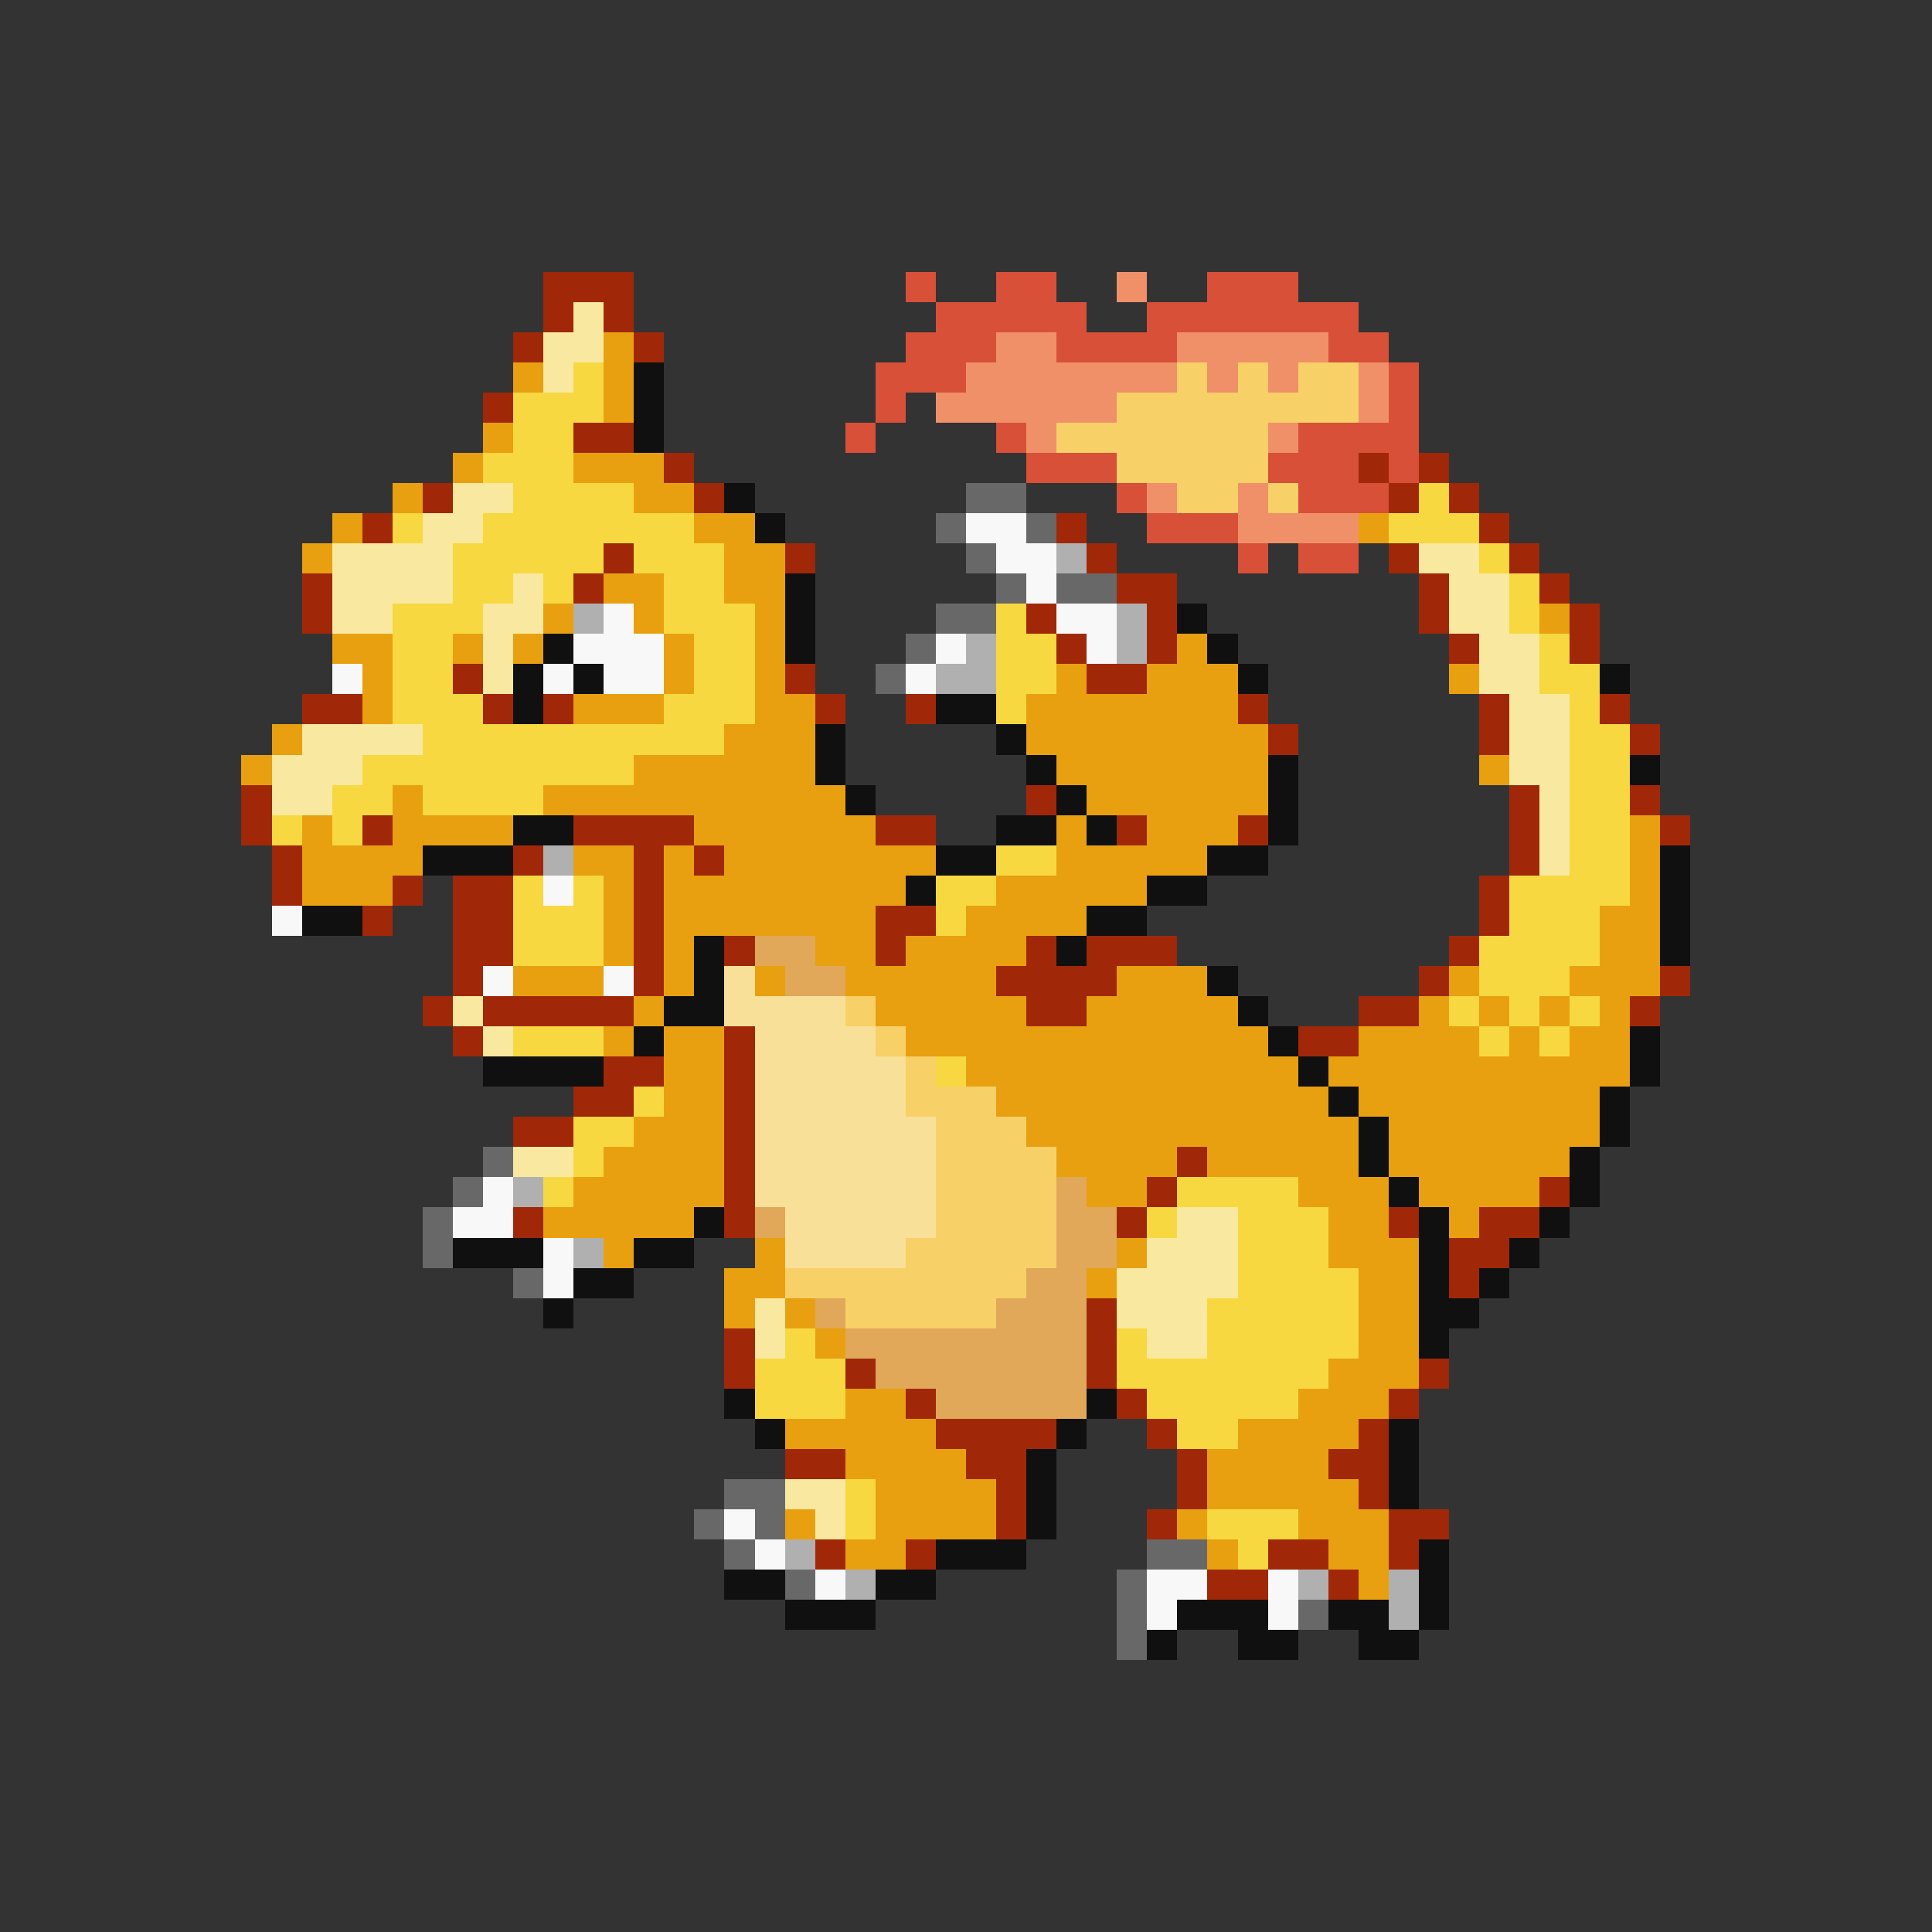 <svg xmlns="http://www.w3.org/2000/svg" viewBox="0 -0.5 64 64" shape-rendering="crispEdges">
<rect x="0" y="-0.5" width="64" height="64" fill="#333333" stroke="none"/>
<path stroke="#a02808" d="M18 9h3M18 10h1M20 10h1M17 11h1M21 11h1M16 13h1M19 14h2M22 15h1M45 15h1M47 15h1M14 16h1M23 16h1M46 16h1M48 16h1M12 17h1M35 17h1M49 17h1M20 18h1M26 18h1M36 18h1M46 18h1M50 18h1M10 19h1M19 19h1M37 19h2M47 19h1M51 19h1M10 20h1M34 20h1M38 20h1M47 20h1M52 20h1M35 21h1M38 21h1M48 21h1M52 21h1M15 22h1M26 22h1M36 22h2M10 23h2M16 23h1M18 23h1M27 23h1M30 23h1M41 23h1M49 23h1M53 23h1M42 24h1M49 24h1M54 24h1M8 26h1M34 26h1M50 26h1M54 26h1M8 27h1M12 27h1M19 27h4M29 27h2M37 27h1M41 27h1M50 27h1M55 27h1M9 28h1M17 28h1M21 28h1M23 28h1M50 28h1M9 29h1M13 29h1M15 29h2M21 29h1M49 29h1M12 30h1M15 30h2M21 30h1M29 30h2M49 30h1M15 31h2M21 31h1M24 31h1M29 31h1M34 31h1M36 31h3M48 31h1M15 32h1M21 32h1M33 32h4M47 32h1M55 32h1M14 33h1M16 33h5M34 33h2M45 33h2M54 33h1M15 34h1M24 34h1M43 34h2M20 35h2M24 35h1M19 36h2M24 36h1M17 37h2M24 37h1M24 38h1M39 38h1M24 39h1M38 39h1M51 39h1M17 40h1M24 40h1M37 40h1M46 40h1M49 40h2M48 41h2M48 42h1M36 43h1M24 44h1M36 44h1M24 45h1M28 45h1M36 45h1M47 45h1M30 46h1M37 46h1M46 46h1M31 47h4M38 47h1M45 47h1M26 48h2M32 48h2M39 48h1M44 48h2M33 49h1M39 49h1M45 49h1M33 50h1M38 50h1M46 50h2M27 51h1M30 51h1M42 51h2M46 51h1M40 52h2M44 52h1" />
<path stroke="#d85038" d="M30 9h1M33 9h2M40 9h3M31 10h5M38 10h7M30 11h3M35 11h4M44 11h2M29 12h3M46 12h1M29 13h1M46 13h1M28 14h1M33 14h1M43 14h4M34 15h3M42 15h3M46 15h1M37 16h1M43 16h3M38 17h3M41 18h1M43 18h2" />
<path stroke="#f09068" d="M37 9h1M33 11h2M39 11h5M32 12h7M40 12h1M42 12h1M45 12h1M31 13h6M45 13h1M34 14h1M42 14h1M38 16h1M41 16h1M41 17h4" />
<path stroke="#f8e8a0" d="M19 10h1M18 11h2M18 12h1M15 16h2M14 17h2M11 18h4M47 18h2M11 19h4M17 19h1M48 19h2M11 20h2M16 20h2M48 20h2M16 21h1M49 21h2M16 22h1M49 22h2M50 23h2M10 24h4M50 24h2M9 25h3M50 25h2M9 26h2M51 26h1M51 27h1M51 28h1M15 33h1M16 34h1M17 38h2M39 40h2M38 41h3M37 42h4M25 43h1M37 43h3M25 44h1M38 44h2M26 49h2M27 50h1" />
<path stroke="#e8a010" d="M20 11h1M17 12h1M20 12h1M20 13h1M16 14h1M15 15h1M19 15h3M13 16h1M21 16h2M11 17h1M23 17h2M45 17h1M10 18h1M24 18h2M20 19h2M24 19h2M18 20h1M21 20h1M25 20h1M51 20h1M11 21h2M15 21h1M17 21h1M22 21h1M25 21h1M39 21h1M12 22h1M22 22h1M25 22h1M35 22h1M38 22h3M48 22h1M12 23h1M19 23h3M25 23h2M34 23h7M9 24h1M24 24h3M34 24h8M8 25h1M21 25h6M35 25h7M49 25h1M13 26h1M18 26h10M36 26h6M10 27h1M13 27h4M23 27h6M35 27h1M38 27h3M54 27h1M10 28h4M19 28h2M22 28h1M24 28h7M35 28h5M54 28h1M10 29h3M20 29h1M22 29h8M33 29h5M54 29h1M20 30h1M22 30h7M32 30h4M53 30h2M20 31h1M22 31h1M27 31h2M30 31h4M53 31h2M17 32h3M22 32h1M25 32h1M28 32h5M37 32h3M48 32h1M52 32h3M21 33h1M29 33h5M36 33h5M47 33h1M49 33h1M51 33h1M53 33h1M20 34h1M22 34h2M30 34h12M45 34h4M50 34h1M52 34h2M22 35h2M32 35h11M44 35h10M22 36h2M33 36h11M45 36h8M21 37h3M34 37h11M46 37h7M20 38h4M35 38h4M40 38h5M46 38h6M19 39h5M36 39h2M43 39h3M47 39h4M18 40h5M44 40h2M48 40h1M20 41h1M25 41h1M37 41h1M44 41h3M24 42h2M36 42h1M45 42h2M24 43h1M26 43h1M45 43h2M27 44h1M45 44h2M44 45h3M28 46h2M43 46h3M26 47h5M41 47h4M28 48h4M40 48h4M29 49h4M40 49h5M26 50h1M29 50h4M39 50h1M43 50h3M28 51h2M40 51h1M44 51h2M45 52h1" />
<path stroke="#f8d840" d="M19 12h1M17 13h3M17 14h2M16 15h3M17 16h4M47 16h1M13 17h1M16 17h7M46 17h3M15 18h5M21 18h3M49 18h1M15 19h2M18 19h1M22 19h2M50 19h1M13 20h3M22 20h3M33 20h1M50 20h1M13 21h2M23 21h2M33 21h2M51 21h1M13 22h2M23 22h2M33 22h2M51 22h2M13 23h3M22 23h3M33 23h1M52 23h1M14 24h10M52 24h2M12 25h9M52 25h2M11 26h2M14 26h4M52 26h2M9 27h1M11 27h1M52 27h2M33 28h2M52 28h2M17 29h1M19 29h1M31 29h2M50 29h4M17 30h3M31 30h1M50 30h3M17 31h3M49 31h4M49 32h3M48 33h1M50 33h1M52 33h1M17 34h3M49 34h1M51 34h1M31 35h1M21 36h1M19 37h2M19 38h1M18 39h1M39 39h4M38 40h1M41 40h3M41 41h3M41 42h4M40 43h5M26 44h1M37 44h1M40 44h5M25 45h3M37 45h7M25 46h3M38 46h5M39 47h2M28 49h1M28 50h1M40 50h3M41 51h1" />
<path stroke="#101010" d="M21 12h1M21 13h1M21 14h1M24 16h1M25 17h1M26 19h1M26 20h1M39 20h1M18 21h1M26 21h1M40 21h1M17 22h1M19 22h1M41 22h1M53 22h1M17 23h1M31 23h2M27 24h1M33 24h1M27 25h1M34 25h1M42 25h1M54 25h1M28 26h1M35 26h1M42 26h1M17 27h2M33 27h2M36 27h1M42 27h1M14 28h3M31 28h2M40 28h2M55 28h1M30 29h1M38 29h2M55 29h1M10 30h2M36 30h2M55 30h1M23 31h1M35 31h1M55 31h1M23 32h1M40 32h1M22 33h2M41 33h1M21 34h1M42 34h1M54 34h1M16 35h4M43 35h1M54 35h1M44 36h1M53 36h1M45 37h1M53 37h1M45 38h1M52 38h1M46 39h1M52 39h1M23 40h1M47 40h1M51 40h1M15 41h3M21 41h2M47 41h1M50 41h1M19 42h2M47 42h1M49 42h1M18 43h1M47 43h2M47 44h1M24 46h1M36 46h1M25 47h1M35 47h1M46 47h1M34 48h1M46 48h1M34 49h1M46 49h1M34 50h1M31 51h3M47 51h1M24 52h2M29 52h2M47 52h1M26 53h3M39 53h3M44 53h2M47 53h1M38 54h1M41 54h2M45 54h2" />
<path stroke="#f8d068" d="M39 12h1M41 12h1M43 12h2M37 13h8M35 14h7M37 15h5M39 16h2M42 16h1M28 33h1M29 34h1M30 35h1M30 36h3M31 37h3M31 38h4M31 39h4M31 40h4M30 41h5M26 42h8M28 43h5" />
<path stroke="#686868" d="M32 16h2M31 17h1M34 17h1M32 18h1M33 19h1M35 19h2M31 20h2M30 21h1M29 22h1M16 38h1M15 39h1M14 40h1M14 41h1M17 42h1M24 49h2M23 50h1M25 50h1M24 51h1M38 51h2M26 52h1M37 52h1M37 53h1M43 53h1M37 54h1" />
<path stroke="#f8f8f8" d="M32 17h2M33 18h2M34 19h1M20 20h1M35 20h2M19 21h3M31 21h1M36 21h1M11 22h1M18 22h1M20 22h2M30 22h1M18 29h1M9 30h1M16 32h1M20 32h1M16 39h1M15 40h2M18 41h1M18 42h1M24 50h1M25 51h1M27 52h1M38 52h2M42 52h1M38 53h1M42 53h1" />
<path stroke="#b0b0b0" d="M35 18h1M19 20h1M37 20h1M32 21h1M37 21h1M31 22h2M18 28h1M17 39h1M19 41h1M26 51h1M28 52h1M43 52h1M46 52h1M46 53h1" />
<path stroke="#e0a858" d="M25 31h2M26 32h2M35 39h1M25 40h1M35 40h2M35 41h2M34 42h2M27 43h1M33 43h3M28 44h8M29 45h7M31 46h5" />
<path stroke="#f8e098" d="M24 32h1M24 33h4M25 34h4M25 35h5M25 36h5M25 37h6M25 38h6M25 39h6M26 40h5M26 41h4" />
</svg>